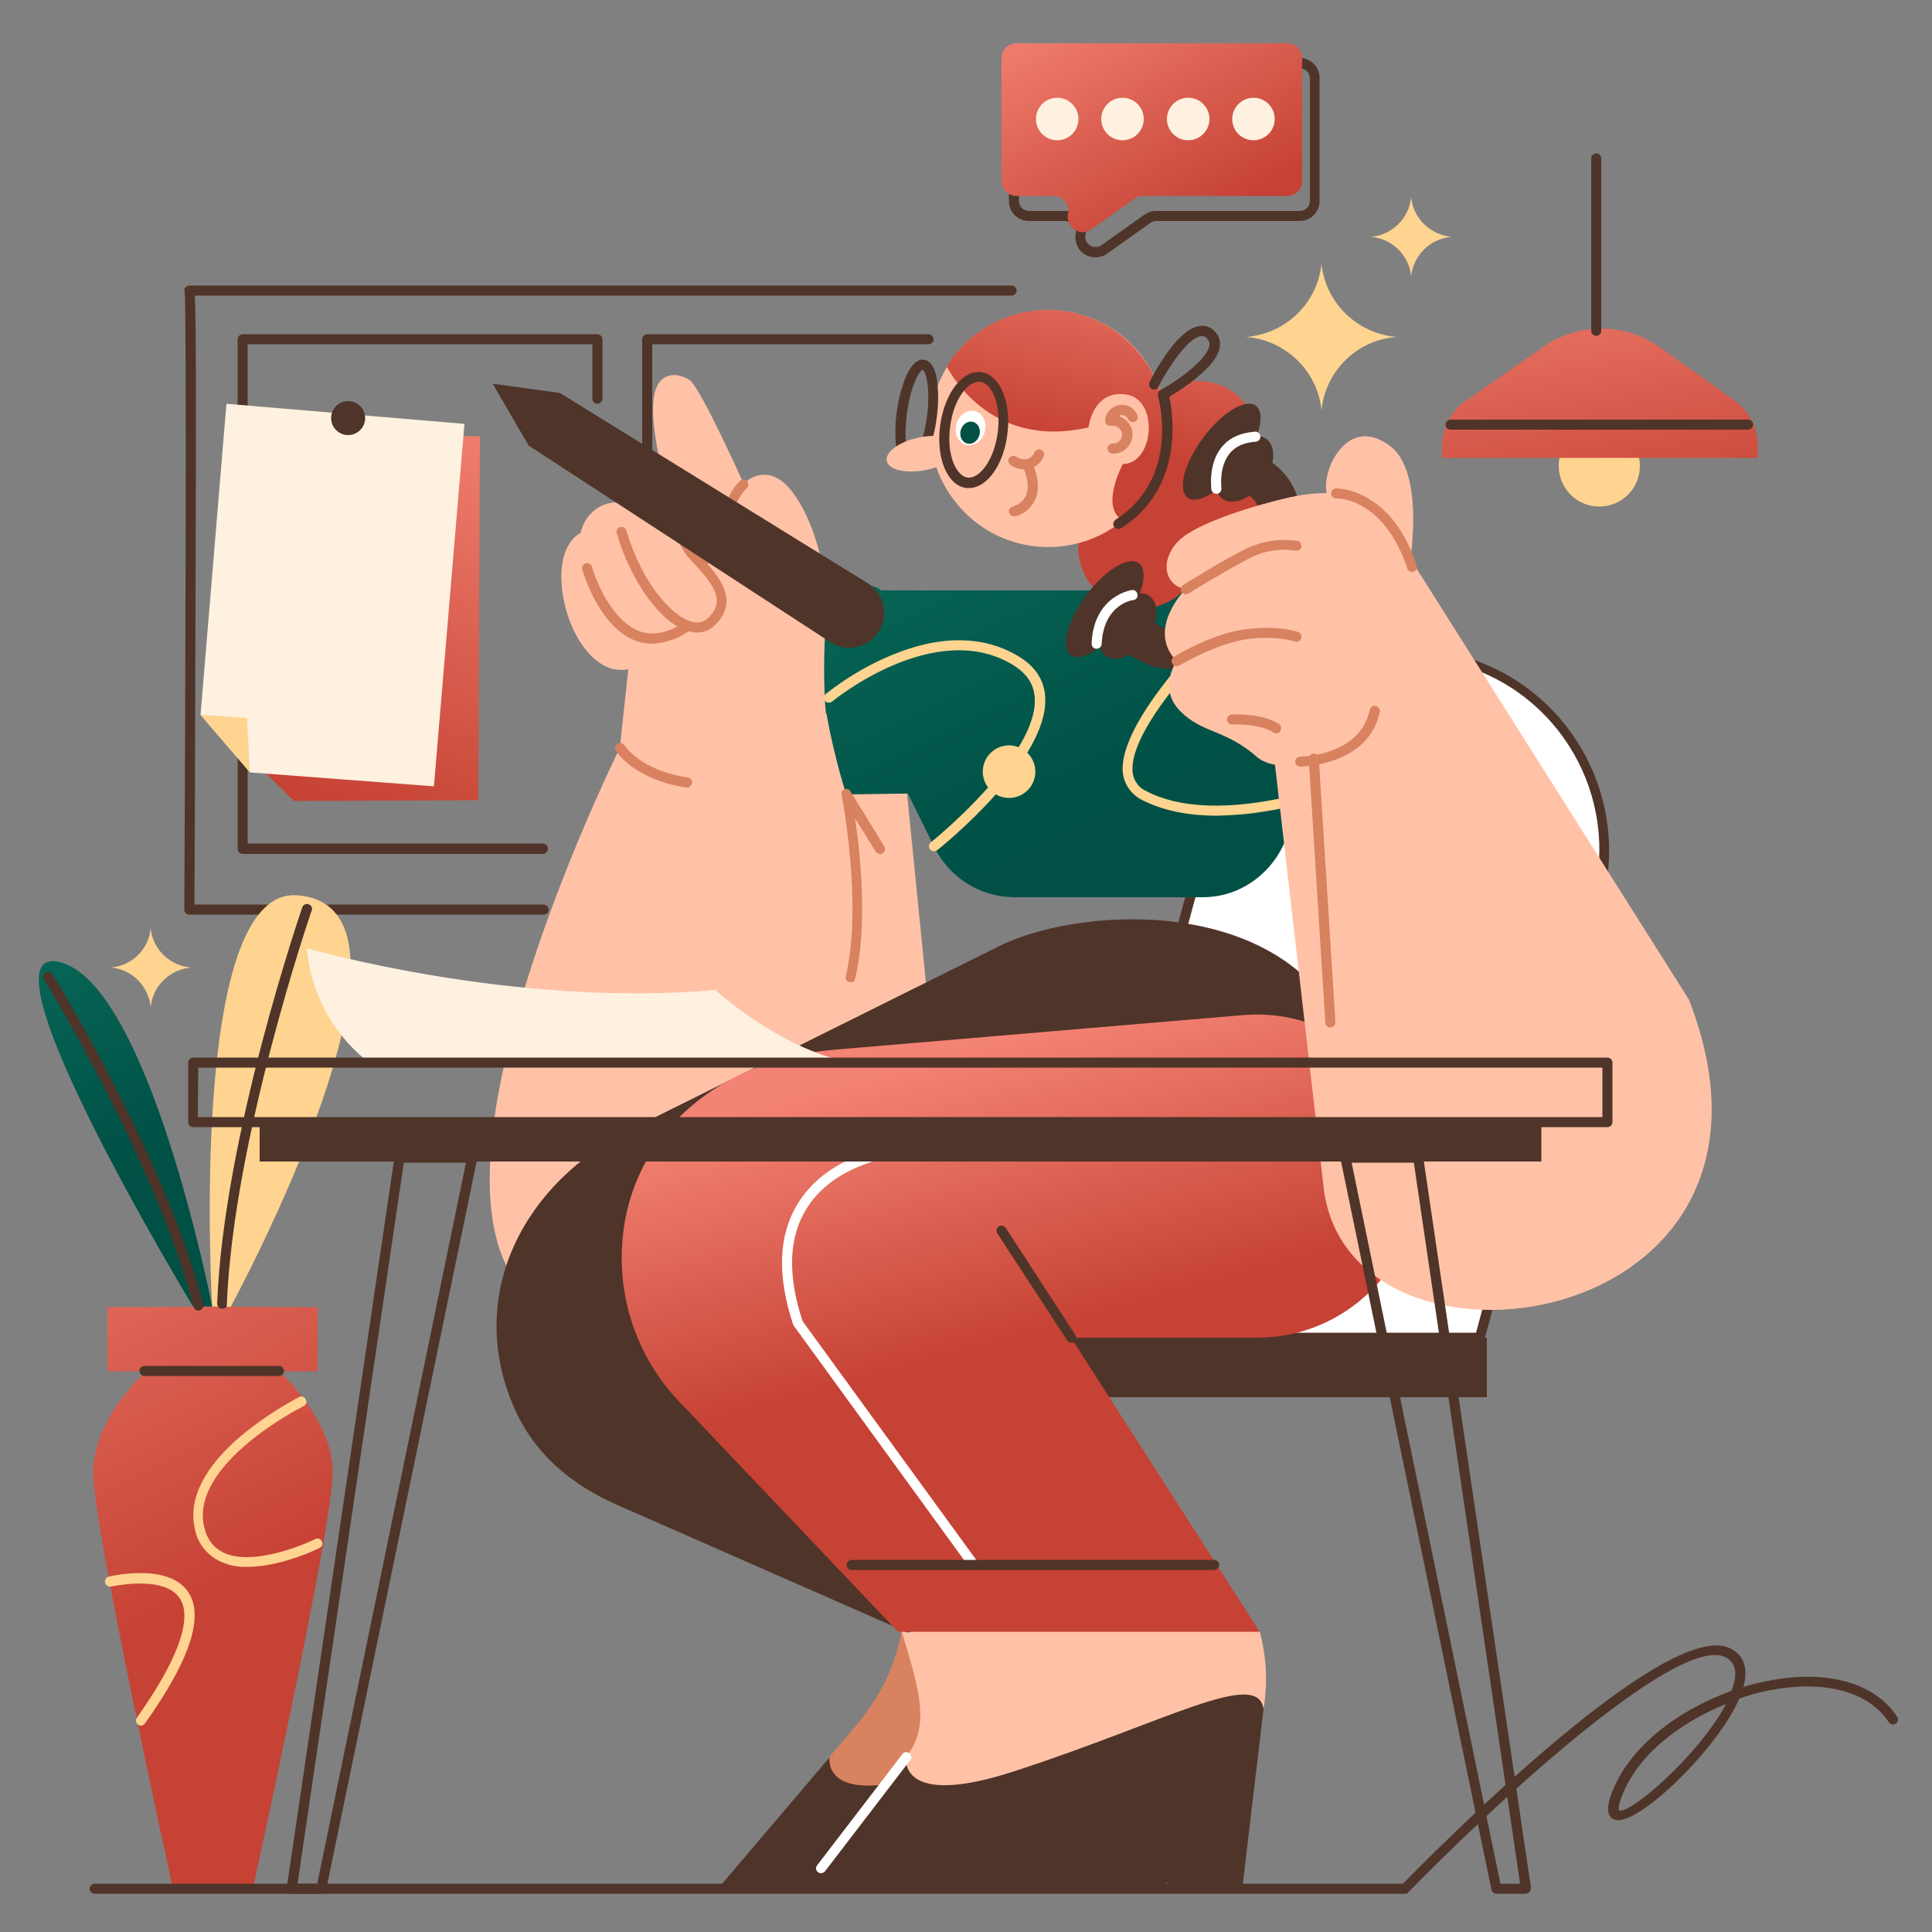 <svg width="500" height="500" viewBox="0 0 500 500" fill="none" xmlns="http://www.w3.org/2000/svg">
<rect x="0" y="0" width="500" height="500" fill="#808080" stroke="none"/>
<path d="M384.8 346.2H277.3V361.6H384.8V346.2Z" fill="#4F3429"/>
<path d="M364.1 168.8C341 168.8 320.8 184.3 314.9 206.5L277.3 346.2H382.9L413.4 233C420.7 205.8 404.6 177.8 377.4 170.5C373.1 169.4 368.6 168.8 364.1 168.8Z" fill="white"/>
<path d="M382.9 347.5H277.3C276.9 347.5 276.5 347.3 276.3 347C276.1 346.7 276 346.3 276.1 345.9L313.7 206.3C321.4 178.5 350.1 162.1 378 169.7C405.6 177.3 422 205.7 414.7 233.5L384.2 346.6C384 347.1 383.5 347.5 382.9 347.5ZM279 344.9H382L412.2 232.7C419.3 206.2 403.6 178.9 377.1 171.8C350.6 164.7 323.3 180.4 316.2 206.9L279 344.9Z" fill="#4F3429"/>
<path d="M140.8 236.7H49C48.3 236.7 47.7 236.1 47.7 235.4C48 182 48.3 80.5 47.8 75.6C47.8 75.5 47.7 75.3 47.7 75.2C47.7 74.5 48.3 73.9 49 73.9H261.8C262.5 73.9 263.1 74.5 263.1 75.2C263.1 75.9 262.5 76.5 261.8 76.5H50.4C50.7 81.4 50.8 97.8 50.6 155.6C50.5 191.1 50.4 226.9 50.3 234.1H140.7C141.4 234.1 142 234.7 142 235.4C142 236.1 141.5 236.7 140.8 236.7Z" fill="#4F3429"/>
<path d="M167.5 221C166.8 221 166.2 220.4 166.2 219.7V87.8C166.2 87.1 166.8 86.5 167.5 86.5H240.3C241 86.5 241.6 87.1 241.6 87.8C241.6 88.5 241 89.1 240.3 89.1H168.8V219.6C168.8 220.4 168.2 221 167.5 221Z" fill="#4F3429"/>
<path d="M140.5 221H62.8C62.1 221 61.5 220.4 61.5 219.7V87.8C61.5 87.1 62.1 86.5 62.8 86.5H154.6C155.3 86.5 155.9 87.1 155.9 87.8V103.2C155.9 103.9 155.3 104.5 154.6 104.5C153.9 104.5 153.3 103.9 153.3 103.2V89.1H64.1V218.3H140.5C141.2 218.3 141.8 218.9 141.8 219.6C141.8 220.3 141.3 221 140.5 221Z" fill="#4F3429"/>
<path d="M72.201 354.9H82.201V338.3L59.801 338.2H55.001H50.201L27.801 338.3V354.9H37.801C37.801 354.9 24.101 367 24.101 381.1C24.101 395.2 44.801 488.9 44.801 488.9H65.401C65.401 488.9 86.101 395.1 86.101 381.1C86.101 367.1 72.201 354.9 72.201 354.9Z" fill="url(#paint0_linear_2095_352)"/>
<path d="M72.201 356.1H37.501C36.801 356.2 36.201 355.6 36.101 354.9C36.001 354.2 36.601 353.6 37.301 353.5C37.401 353.5 37.501 353.5 37.501 353.5H72.101C72.801 353.4 73.401 354 73.501 354.7C73.601 355.4 73.001 356 72.301 356.1C72.301 356.2 72.201 356.2 72.201 356.1Z" fill="#4F3429"/>
<path d="M36.501 446.6C35.801 446.6 35.201 446 35.201 445.3C35.201 445 35.301 444.8 35.401 444.6C48.901 425.5 48.901 417.2 46.501 413.6C42.401 407.5 28.901 410.6 28.801 410.6C28.101 410.8 27.401 410.3 27.201 409.6C27.001 408.9 27.501 408.2 28.201 408C28.801 407.9 43.601 404.4 48.701 412C52.901 418.2 49.201 429.6 37.601 445.9C37.301 446.3 36.901 446.6 36.501 446.6Z" fill="#FED490"/>
<path d="M64 405.5C61.5 405.6 59.1 405.1 56.8 404C53.4 402.3 51 399.2 50.4 395.5C48.7 387.9 52.9 379.6 62.5 371.5C67.1 367.7 72.1 364.4 77.3 361.6C77.9 361.2 78.7 361.4 79.1 362.1C79.5 362.8 79.3 363.5 78.6 363.9C78.5 363.9 78.5 364 78.4 364C78.1 364.1 49.2 378.8 52.8 395C53.5 398.3 55.2 400.5 57.8 401.8C66.2 405.8 81.5 398.4 81.6 398.3C82.2 398 83 398.2 83.3 398.9C83.6 399.5 83.4 400.3 82.7 400.6C82.4 400.8 72.8 405.5 64 405.5Z" fill="#FED490"/>
<path d="M54.901 338.1C54.901 338.1 38.6 254.8 15.501 249C-7.6 243.2 50.001 338.2 50.001 338.2L54.901 338.1Z" fill="url(#paint1_linear_2095_352)"/>
<path d="M54.9 338.1C54.9 338.1 48.5 229.8 76.8 231.7C116.2 234.3 59.7 338.2 59.7 338.2L54.9 338.1Z" fill="#FED490"/>
<path d="M51.401 339.2C50.8 339.2 50.3 338.8 50.1 338.2C40.3 300.5 11.7 254 11.4 253.5C11.001 252.9 11.2 252.1 11.8 251.7C12.4 251.3 13.2 251.5 13.601 252.1C13.9 252.6 42.7 299.4 52.6 337.5C52.8 338.2 52.401 338.9 51.7 339.1C51.6 339.2 51.501 339.2 51.401 339.2Z" fill="#4F3429"/>
<path d="M57.5 338.7C56.8 338.7 56.2 338.1 56.2 337.4C57.8 294.2 78 235.5 78.2 234.9C78.4 234.2 79.1 233.8 79.8 234C80.5 234.2 80.9 234.9 80.7 235.6C80.7 235.7 80.7 235.7 80.6 235.8C80.4 236.4 60.4 294.7 58.7 337.6C58.9 338.1 58.3 338.7 57.5 338.7C57.6 338.7 57.6 338.7 57.5 338.7Z" fill="#4F3429"/>
<path d="M283.501 66.6C282.501 66.6 281.501 66.3 280.701 65.8C278.901 64.7 278.001 62.5 278.401 60.4C278.701 59 277.801 57.6 276.301 57.3C276.101 57.3 276.001 57.2 275.801 57.2H266.301C263.401 57.2 261.101 54.9 261.101 52V20.3C261.101 17.4 263.401 15 266.301 15H336.301C339.201 15 341.501 17.3 341.501 20.2V52C341.501 54.9 339.201 57.2 336.301 57.2H299.201C298.701 57.2 298.101 57.4 297.701 57.7L286.601 65.6C285.601 66.3 284.601 66.6 283.501 66.6ZM266.301 17.6C264.801 17.6 263.701 18.8 263.701 20.2V52C263.701 53.5 264.901 54.6 266.301 54.6H275.801C278.701 54.6 281.001 56.9 281.001 59.8C281.001 60.1 281.001 60.5 280.901 60.8C280.601 62.2 281.601 63.6 283.001 63.9C283.701 64 284.401 63.9 285.001 63.5L296.101 55.6C297.001 55 298.001 54.6 299.101 54.6H336.301C337.801 54.6 339.001 53.5 339.001 52V20.3C339.001 18.8 337.801 17.7 336.401 17.7L266.301 17.6Z" fill="#4F3429"/>
<path d="M333.1 11.2H263.1C260.9 11.2 259.2 12.9 259.2 15.1V46.8C259.2 49 261 50.7 263.1 50.7H272.6C274.8 50.7 276.5 52.5 276.5 54.6C276.5 54.8 276.5 55.1 276.4 55.3C276 57.4 277.3 59.5 279.4 60C280.5 60.2 281.6 60 282.5 59.3L293.6 51.4C294.3 50.9 295.1 50.7 295.9 50.7H333.1C335.3 50.7 337 49 337 46.8V15.1C337.1 12.9 335.3 11.2 333.1 11.2C333.2 11.2 333.2 11.2 333.1 11.2Z" fill="url(#paint2_linear_2095_352)"/>
<path d="M273.601 36.3C276.638 36.3 279.101 33.838 279.101 30.8C279.101 27.762 276.638 25.3 273.601 25.3C270.563 25.3 268.101 27.762 268.101 30.8C268.101 33.838 270.563 36.3 273.601 36.3Z" fill="#FEF1E0"/>
<path d="M290.5 36.3C293.538 36.3 296 33.838 296 30.8C296 27.762 293.538 25.3 290.5 25.3C287.462 25.3 285 27.762 285 30.8C285 33.838 287.462 36.3 290.5 36.3Z" fill="#FEF1E0"/>
<path d="M307.5 36.3C310.538 36.3 313 33.838 313 30.8C313 27.762 310.538 25.3 307.5 25.3C304.462 25.3 302 27.762 302 30.8C302 33.838 304.462 36.3 307.5 36.3Z" fill="#FEF1E0"/>
<path d="M324.4 36.3C327.438 36.3 329.9 33.838 329.9 30.8C329.9 27.762 327.438 25.3 324.4 25.3C321.363 25.3 318.9 27.762 318.9 30.8C318.9 33.838 321.363 36.3 324.4 36.3Z" fill="#FEF1E0"/>
<path d="M306.199 422.2C307.999 428.8 308.299 435.6 307.199 442.3C307.199 442.3 195.999 486.7 214.699 454.7C220.199 447.5 230.199 439.4 233.299 422.2C263.299 422.2 283.999 422.1 306.199 422.2Z" fill="#D88260"/>
<path d="M307.2 442.3L301.7 488.7H283C281.4 485 277.1 483.4 273.4 485C272.5 485.4 271.6 486 271 486.8L269.1 488.9H185.7L214.7 454.8C214.7 454.8 212.3 468.5 243 458.4C282 445.6 305.7 431.7 307.2 442.3Z" fill="#4F3429"/>
<path d="M326 422.2C327.8 428.8 328.1 435.6 327 442.3C327 442.3 215.7 486.7 234.5 454.7C240 447.5 239.1 440.3 233.3 422.2C263.3 422.2 303.8 422.1 326 422.2Z" fill="#FFC2A7"/>
<path d="M327 442.3L321.5 488.7H302.8C301.2 485 296.9 483.3 293.3 484.9C292.3 485.3 291.5 485.9 290.8 486.7L288.9 488.8H205.5L234.5 454.7C234.5 454.7 232.1 468.4 262.8 458.3C301.8 445.6 325.5 431.7 327 442.3Z" fill="#4F3429"/>
<path d="M215.2 184.4L220.1 205.2L234.7 205L244.1 299C245.2 366.2 155.2 371.1 131.7 328.8C111.3 292.2 160.4 193.6 160.4 193.6L215.2 184.4Z" fill="#FFC2A7"/>
<path d="M349.7 271.3L316.1 267C324.5 288.4 314 312.6 292.6 321.1L247.9 338.8L307.3 404L234.9 422.5L160.7 389.9C147.6 384.3 137.5 375.8 132.3 362.5C121.2 334.6 135.3 306.3 163.2 292.3L258.7 244.8C280.6 234 335.8 231.4 349.7 271.3Z" fill="#4F3429"/>
<path d="M367.1 304.5C367.1 327.5 348.4 346.2 325.3 346.2H277.2L326 422.3H232.4L176.7 363.7C166.6 353.6 160.9 339.9 160.9 325.6C160.9 295.6 184.4 274.4 215.5 271.7L321.8 262.7C344.8 260.8 365 277.8 366.9 300.8C367.1 302.1 367.1 303.3 367.1 304.5Z" fill="url(#paint3_linear_2095_352)"/>
<path d="M262.4 232.2H311.3C324 232.2 334.3 221.6 334.6 208.3L335.4 168.3C335.4 168.3 332.9 153.9 314.7 152.8H229C223.8 152.3 212 159.6 220.1 175.5C223.9 182.9 234.6 204.7 241.7 219C245.5 227 253.5 232.1 262.4 232.2Z" fill="url(#paint4_linear_2095_352)"/>
<path d="M228 152.8C228 152.8 223.7 147.8 215.4 158.2C207.1 168.6 219 205.6 219 205.6L239.6 205.3L228 152.8Z" fill="url(#paint5_linear_2095_352)"/>
<path d="M314.6 152.8H333.9C333.9 152.8 350.1 149.6 359.9 172.3L374.8 207.4H325.5L314.6 152.8Z" fill="url(#paint6_linear_2095_352)"/>
<path d="M241.699 220.3C240.999 220.3 240.399 219.7 240.399 219C240.399 218.6 240.599 218.2 240.899 218C241.199 217.8 268.599 195.6 267.799 180.7C267.599 177.2 265.899 174.5 262.499 172.3C242.199 159.5 215.499 181.4 215.299 181.6C214.699 182 213.899 181.9 213.499 181.4C213.099 180.9 213.099 180.1 213.699 179.6C218.799 175.6 224.399 172.2 230.399 169.7C243.299 164.2 254.899 164.4 263.999 170.1C268.099 172.7 270.299 176.2 270.499 180.5C271.399 196.7 243.899 219 242.699 219.9C242.299 220.2 241.999 220.3 241.699 220.3Z" fill="#FED490"/>
<path d="M314.9 211.1C307.2 211.1 300.8 209.7 295.5 207C292.1 205.3 290.1 201.6 290.6 197.8C292 181.4 324.1 152.2 325.7 151.7C326.4 151.5 327.1 151.9 327.3 152.6C327.5 153.2 327.2 153.8 326.7 154.1C324.7 155.5 292.5 185.1 293.1 199.3C293.1 201.6 294.5 203.8 296.6 204.7C314.2 214 343.6 203.3 343.9 203.2C344.6 203 345.3 203.4 345.5 204.1C345.7 204.7 345.4 205.4 344.8 205.6C339.1 207.6 333.2 209.1 327.3 210C323.3 210.7 319.1 211 314.9 211.1Z" fill="#FED490"/>
<path d="M267.856 200.793C268.457 197.086 265.94 193.593 262.233 192.991C258.526 192.389 255.033 194.907 254.431 198.614C253.83 202.321 256.347 205.814 260.054 206.416C263.761 207.017 267.254 204.5 267.856 200.793Z" fill="#FED490"/>
<path d="M213 147.8C211.4 136.8 206 126.4 201.4 123.9C198.5 122.1 194.7 122.7 192.5 125.3C192.5 125.3 181.3 100.2 178.4 98.3C175.5 96.4 169.8 95.7 169.1 103.8C168.4 111.9 172.1 124.5 172.1 124.5C172.1 124.5 162.8 124 159.9 130C155.2 129.9 151.2 133.3 150.3 137.9C150.3 137.9 144.3 140.4 145.4 151.9C146.5 163.4 153.8 175 162.6 173.2L160.4 193.7L213.7 184.8C212.4 166.4 214.7 160 213 147.8Z" fill="#FFC2A7"/>
<path d="M180.4 163.7C179.7 163.7 179 163.6 178.3 163.4C171.3 161.6 163.4 150.9 159.6 138C159.4 137.3 159.8 136.6 160.5 136.4C161.2 136.2 161.9 136.6 162.1 137.3C166.1 150.8 173.8 159.5 179 160.9C180.5 161.4 182.2 161 183.3 159.9C187.9 155.4 184.7 151.3 179.2 145.4L178.6 144.8C173.7 139.5 170.9 125.4 170.8 124.8C170.7 124.1 171.1 123.4 171.8 123.3C172.5 123.2 173.2 123.6 173.3 124.3C173.3 124.4 176 138.3 180.4 143.1L181 143.7C185.6 148.6 191.8 155.2 185 161.8C183.8 163 182.2 163.7 180.4 163.7Z" fill="#D88260"/>
<path d="M168.899 166.6C167.499 166.6 166.099 166.4 164.699 165.9C155.699 162.7 151.499 150 150.699 147.5C150.499 146.8 150.799 146.1 151.499 145.8C152.199 145.6 152.899 145.9 153.199 146.6V146.7C155.099 153 159.5 161.2 165.6 163.4C169.1 164.6 172.999 163.8 177.199 161C177.799 160.5 178.6 160.6 179 161.2C179.5 161.8 179.4 162.6 178.8 163C178.7 163 178.7 163.1 178.6 163.1C175.8 165.2 172.399 166.4 168.899 166.6Z" fill="#D88260"/>
<path d="M181.9 147.4C181.8 147.4 181.7 147.4 181.6 147.4C180.9 147.2 180.5 146.5 180.7 145.8C181.5 142.2 183.9 139.2 187.3 137.7C186.4 128.6 191.5 124.5 191.7 124.3C192.3 123.9 193.1 124.2 193.5 124.8C193.8 125.3 193.7 125.9 193.3 126.3C193.1 126.5 188.8 130.1 189.9 138.4C190 139.1 189.6 139.7 188.9 139.8C188.7 139.8 184.5 140.9 183.1 146.4C183 147 182.5 147.4 181.9 147.4Z" fill="#D88260"/>
<path d="M144.9 101.7L224.5 150.9C228.7 153.5 230.1 159 227.5 163.3C227.4 163.4 227.4 163.5 227.3 163.6C224.6 167.7 219 168.9 214.9 166.2L136.8 115.3L127.5 99.3L144.9 101.7Z" fill="#4F3429"/>
<path d="M220.2 254.2C220.1 254.2 220 254.2 219.9 254.2C219.2 254.1 218.7 253.4 218.9 252.7C218.9 252.7 218.9 252.7 218.9 252.6C223.3 234.3 217.9 206 217.8 205.7C217.7 205 218.1 204.3 218.8 204.2C219.3 204.1 219.9 204.3 220.1 204.8L228.9 219.1C229.2 219.7 229 220.5 228.4 220.9C227.8 221.2 227.1 221 226.7 220.5L221.3 211.8C222.7 221.4 224.6 239.7 221.3 253.3C221.3 253.8 220.8 254.2 220.2 254.2Z" fill="#D88260"/>
<path d="M177.8 203.8H177.6C164.2 201.8 159.6 194.6 159.4 194.3C159 193.7 159.2 192.9 159.8 192.5C160.4 192.1 161.2 192.3 161.6 192.9C161.7 193 165.9 199.5 178 201.2C178.7 201.3 179.2 202 179.1 202.7C178.9 203.4 178.4 203.8 177.8 203.8Z" fill="#D88260"/>
<path d="M331.8 131.1C331.5 126.2 329.3 121.5 325.6 118.2C325.9 116.8 326 115.3 325.9 113.8C325.5 105 318.1 98.2 309.3 98.6C300.5 99 293.7 106.4 294.1 115.2C294.1 115.4 294.1 115.6 294.1 115.9C294.3 118.5 295 120.9 296.4 123.1C295.9 123.9 295.5 124.8 295.2 125.7C294.8 125.7 294.4 125.7 294 125.7C285.2 126.2 278.5 133.8 279.1 142.6C279.6 151.4 287.2 158.1 296 157.5C300.9 157.2 305.4 154.7 308.2 150.6C318.3 153.3 328.6 147.3 331.3 137.2C331.7 135.2 331.9 133.1 331.8 131.1Z" fill="url(#paint7_linear_2095_352)"/>
<path d="M301.8 113.1C301.2 121.6 297.2 129.4 290.6 134.7C277.5 145.4 258.1 143.4 247.5 130.2C236.8 117.1 238.8 97.7 252 87.1C265.2 76.5 284.5 78.4 295.1 91.6C299.9 97.7 302.4 105.4 301.8 113.1Z" fill="#FFC2A7"/>
<path d="M235.8 121.8H235.4C233.7 121.6 232.6 119.8 232 116.5C231.2 110 232.1 103.4 234.5 97.3C235.9 94.3 237.4 92.9 239.1 93.1C240.8 93.3 242 95.1 242.5 98.4C242.9 101.6 242.9 104.9 242.4 108.2C242 111.4 241.2 114.6 240 117.6C238.8 120.4 237.4 121.8 235.8 121.8ZM238.8 95.7C238.1 95.8 235.7 99.5 234.7 107.1C233.7 114.7 235.1 118.9 235.8 119.2C236.5 119.1 238.9 115.4 239.9 107.8C240.9 100.1 239.5 96 238.8 95.7Z" fill="#4F3429"/>
<path d="M239.646 121.636C244.791 120.605 248.582 117.881 248.116 115.552C247.649 113.224 243.1 112.172 237.955 113.204C232.811 114.235 229.019 116.959 229.486 119.288C229.953 121.616 234.502 122.668 239.646 121.636Z" fill="#FFC2A7"/>
<path d="M301.8 113.1C301.2 121.6 297.2 129.4 290.6 134.7C284.5 131.2 290.6 120.1 290.6 120.1C298.7 120 300 103.4 291.5 102.1C282.8 100.8 281.7 110.6 281.7 110.6C255.5 116.7 245.3 95.1 245 94.9C253.8 80.4 272.7 75.9 287.2 84.7C296.9 90.8 302.6 101.7 301.8 113.1Z" fill="url(#paint8_linear_2095_352)"/>
<path d="M288 117.4C290.7 117.5 293 115.3 293.1 112.6C293.2 109.9 291 107.6 288.3 107.5C287.9 107.5 287.5 107.5 287.1 107.6L288.7 108.9C288.7 108.6 288.7 108.9 288.7 108.7C288.7 108.7 288.8 108.3 288.8 108.5C288.9 108.3 289 108.1 289.2 108C289.4 107.7 289.8 107.5 290.2 107.4C290.3 107.4 290.3 107.4 290.2 107.4H290.3C290.3 107.4 290.7 107.4 290.5 107.4C290.7 107.4 290.9 107.5 291.1 107.6C291.3 107.7 291.5 107.8 291.6 108C291.7 108.1 291.6 108 291.7 108.1C291.8 108.2 291.9 108.5 291.9 108.3C292.1 109 292.8 109.4 293.5 109.2C294.2 109 294.6 108.3 294.4 107.6C293.6 105.4 291.2 104.2 288.9 105C287.2 105.6 286.1 107.1 286 108.9C286 109.6 286.6 110.2 287.3 110.2C287.4 110.2 287.5 110.2 287.6 110.2C288.3 110.1 288.9 110.3 289.5 110.7C289.7 110.9 289.9 111.1 290.1 111.4C290.3 111.7 290.3 112 290.4 112.3C290.5 113.6 289.5 114.7 288.2 114.8C288.1 114.8 288 114.8 287.9 114.8C287.2 114.8 286.6 115.4 286.6 116.1C286.6 116.8 287.2 117.4 288 117.4Z" fill="#D88260"/>
<path d="M254.83 111.827C255.524 109.441 254.453 107.031 252.438 106.445C250.423 105.859 248.226 107.318 247.532 109.704C246.838 112.091 247.909 114.5 249.924 115.086C251.939 115.673 254.136 114.213 254.83 111.827Z" fill="white"/>
<path d="M253.455 112.68C253.902 111.142 253.19 109.582 251.864 109.197C250.538 108.811 249.101 109.745 248.654 111.283C248.206 112.821 248.918 114.38 250.244 114.766C251.57 115.152 253.007 114.217 253.455 112.68Z" fill="#005045"/>
<path d="M262.4 133.6C261.7 133.6 261.1 133 261.1 132.3C261.1 131.7 261.5 131.3 262 131.1C263.6 130.7 264.9 129.6 265.6 128.1C266.8 125 264.8 121 264.8 121C264.5 120.4 264.8 119.6 265.4 119.3C266 119 266.8 119.2 267.1 119.8C267.2 120 269.7 124.9 268 129.1C267 131.3 265.2 133 262.8 133.6C262.6 133.6 262.5 133.6 262.4 133.6Z" fill="#D88260"/>
<path d="M265.2 121.5C263.9 121.5 262.6 121.1 261.6 120.4C261 120 260.8 119.2 261.1 118.6C261.5 118 262.3 117.8 262.9 118.1L263 118.2C263.8 118.7 264.9 119 265.9 118.8C266.7 118.5 267.4 117.9 267.7 117.1C268 116.4 268.8 116.1 269.4 116.4C270.1 116.7 270.4 117.5 270.1 118.1C270.1 118.2 270 118.2 270 118.3C269.3 119.8 268.1 120.9 266.5 121.3C266.1 121.5 265.6 121.5 265.2 121.5Z" fill="#D88260"/>
<path d="M250.8 126.3C250.6 126.3 250.3 126.3 250.1 126.3C245.2 125.7 242.2 118.6 243.3 110.2C244.4 101.8 249.1 95.7 253.9 96.3C258.7 96.9 261.8 104 260.7 112.4C259.7 120.4 255.4 126.3 250.8 126.3ZM253.3 98.8C250.4 98.8 246.8 103.3 245.9 110.4C244.9 117.8 247.5 123.2 250.4 123.6C253.3 124 257.2 119.4 258.2 112C259.2 104.6 256.6 99.2 253.7 98.8H253.3Z" fill="#4F3429"/>
<path d="M289.4 136.9C288.7 136.9 288.1 136.3 288.1 135.6C288.1 135.2 288.3 134.8 288.7 134.5C305.5 123.7 299.9 103.4 299.7 102.5C299.5 101.9 299.8 101.3 300.3 101C305 98.4 312.5 92.9 313 89.4C313.1 88.7 312.8 88.1 312.4 87.6C312 87.1 311.3 86.9 310.7 87C307.3 87.6 302.2 95.3 299.8 100.1C299.5 100.8 298.7 101 298.1 100.7C297.5 100.4 297.2 99.6 297.5 99V98.9C298.2 97.5 304.4 85.3 310.3 84.4C311.8 84.1 313.3 84.6 314.3 85.7C315.4 86.7 315.9 88.2 315.7 89.7C315 95 305.6 100.9 302.6 102.7C303.6 107.2 306.5 126.1 290.3 136.6C289.9 136.8 289.6 136.9 289.4 136.9Z" fill="#4F3429"/>
<path d="M290.722 161.221C295.597 154.66 297.392 147.739 294.732 145.763C292.072 143.787 285.964 147.504 281.089 154.065C276.215 160.626 274.419 167.547 277.079 169.523C279.739 171.499 285.847 167.783 290.722 161.221Z" fill="#4F3429"/>
<path d="M296.631 165.577C299.793 161.321 300.2 156.269 297.541 154.293C294.881 152.317 290.161 154.164 286.999 158.42C283.837 162.676 283.43 167.728 286.09 169.705C288.75 171.681 293.469 169.833 296.631 165.577Z" fill="#4F3429"/>
<path d="M285.5 157.8C283.8 160.1 284.3 163.4 286.6 165.1L292.8 169.7C300.6 175.4 311.5 173.9 317.3 166.2C320.4 162.1 323.9 157.5 326.6 153.8C328 152 329.1 150.4 330 149.2C331.6 147 333.3 144.6 331.5 141.7C330 139.2 326.8 138.4 324.4 139.9C323.5 140.4 322.8 141.2 322.4 142.1C321.8 143 319.4 146.4 309.2 160C306.8 163.1 302.4 163.8 299.2 161.4L293 156.8C290.5 155 287.3 155.5 285.5 157.8Z" fill="#4F3429"/>
<path d="M320.993 120.469C325.868 113.908 327.664 106.987 325.004 105.01C322.344 103.034 316.236 106.751 311.361 113.312C306.486 119.873 304.69 126.794 307.35 128.77C310.01 130.747 316.118 127.03 320.993 120.469Z" fill="#4F3429"/>
<path d="M326.843 124.905C330.005 120.649 330.412 115.597 327.752 113.62C325.093 111.644 320.373 113.492 317.211 117.748C314.049 122.004 313.642 127.056 316.302 129.032C318.961 131.009 323.681 129.161 326.843 124.905Z" fill="#4F3429"/>
<path d="M316.2 116.5C317.9 114.2 321.1 113.7 323.4 115.4L329.6 120C337.3 125.8 339 136.7 333.3 144.5C330.3 148.6 326.8 153.3 324.1 156.9C322.7 158.7 321.5 160.3 320.7 161.4C319 163.6 317.3 165.8 313.9 165C311.1 164.3 309.4 161.5 310.1 158.7C310.3 157.7 310.9 156.8 311.6 156.1C312.3 155.3 314.9 151.9 324.9 138.3C327.2 135.1 326.5 130.7 323.4 128.3L317.2 123.7C315 122.1 314.5 118.8 316.2 116.5Z" fill="#4F3429"/>
<path d="M314.8 127.8C314.2 127.8 313.6 127.3 313.5 126.7C313.5 126.4 312.6 120.2 316.1 115.8C318.1 113.3 321 112 324.9 111.7C325.6 111.7 326.2 112.3 326.2 113C326.2 113.7 325.7 114.2 325.1 114.3C322 114.5 319.7 115.5 318.2 117.4C315.4 120.9 316.1 126.2 316.1 126.3C316.2 127 315.7 127.7 315 127.8H314.8Z" fill="white"/>
<path d="M283.8 167.9C283 167.9 282.5 167.3 282.5 166.5C283.1 154 292.9 152.7 293 152.7C293.7 152.6 294.3 153.2 294.4 153.9C294.5 154.6 294 155.2 293.3 155.3C293 155.3 285.6 156.4 285.1 166.7C285.1 167.3 284.5 167.9 283.8 167.9Z" fill="white"/>
<path d="M329.8 196.5L342.5 306.8C348.1 362.4 470.9 345.8 437.1 258.7L365 144.6L329.8 196.5Z" fill="#FFC2A7"/>
<path d="M365.4 146.7C365.4 146.7 364.3 136.8 358.2 131.9C353.6 128.3 344.9 126.2 333.8 128.7C325.3 130.6 309.9 135.2 305.1 139.9C300.3 144.6 301 151.3 306.8 152.5C306.8 152.5 296.5 162.8 304.5 171.1C304.5 171.1 299.6 178.1 305.4 184C311.2 189.9 317.2 188.7 325.4 196C329.9 199.5 340.1 199.8 351.2 187.4C362.3 175 365.4 146.7 365.4 146.7Z" fill="#FFC2A7"/>
<path d="M365 144.6C365 144.6 368.7 121.9 359.6 115.3C350.5 108.7 345.3 117.5 344.1 121C342.9 124.5 342 129.4 347.1 132.8C352.2 136.2 365 144.6 365 144.6Z" fill="#FFC2A7"/>
<path d="M365.4 148C364.8 148 364.3 147.6 364.2 147.1C364.2 147 361.7 138.7 356.2 133.7C350.9 128.8 345.9 129 345.8 129C345.1 129 344.5 128.4 344.5 127.7C344.5 127.1 345 126.5 345.6 126.4C345.8 126.4 351.7 126.2 357.9 131.8C364.1 137.4 366.5 146.1 366.6 146.4C366.8 147.1 366.4 147.8 365.7 148C365.6 148 365.5 148 365.4 148Z" fill="#D88260"/>
<path d="M306.9 153.8C306.2 153.8 305.6 153.2 305.6 152.5C305.6 152.1 305.8 151.6 306.2 151.4C306.6 151.1 316.6 144.9 322.7 141.9C326.8 140 331.3 139.3 335.8 140C336.5 140.2 336.9 140.8 336.8 141.5C336.7 142.2 336 142.6 335.3 142.5C331.4 141.9 327.5 142.5 323.9 144.2C318 147.2 307.7 153.5 307.6 153.6C307.3 153.7 307.1 153.8 306.9 153.8Z" fill="#D88260"/>
<path d="M304.5 172.4C303.8 172.4 303.2 171.8 303.2 171.1C303.2 170.6 303.4 170.2 303.8 170C304.2 169.7 314 163.8 322.6 162.8C331.2 161.8 335.8 163.5 336 163.6C336.7 163.9 337 164.6 336.7 165.3C336.4 166 335.7 166.3 335 166C335 166 330.7 164.4 322.9 165.4C315.1 166.4 305.2 172.2 305.1 172.3C305 172.3 304.8 172.4 304.5 172.4Z" fill="#D88260"/>
<path d="M330.3 189.8C330 189.8 329.8 189.7 329.6 189.6C326.1 187.2 319 187.5 318.9 187.5C318.2 187.5 317.6 187 317.5 186.3C317.5 185.6 318 185 318.7 184.9C319 184.9 326.8 184.5 331 187.4C331.6 187.8 331.7 188.6 331.3 189.2C331.2 189.6 330.8 189.8 330.3 189.8Z" fill="#D88260"/>
<path d="M336.5 198.4C335.8 198.4 335.2 197.8 335.2 197.1C335.2 196.4 335.8 195.8 336.5 195.8C339.3 195.7 342.1 195.2 344.7 194.2C350.2 192.2 353.5 188.6 354.5 183.6C354.7 182.9 355.4 182.5 356.1 182.7C356.7 182.9 357.2 183.5 357.1 184.2C354.2 198.2 336.7 198.4 336.5 198.4Z" fill="#D88260"/>
<path d="M344.3 265.9C343.6 265.9 343 265.4 343 264.7L338.7 196.4C338.7 195.7 339.2 195.1 339.9 195C340.6 195 341.2 195.5 341.3 196.2L345.6 264.5C345.6 265.3 345.1 265.9 344.3 265.9Z" fill="#D88260"/>
<path d="M251.7 405.9C251.3 405.9 250.9 405.7 250.7 405.4L205.5 343.2C205.4 343.1 205.4 343 205.3 342.9C201.1 330.3 201.4 319.8 206.4 311.6C213.6 299.7 227.9 297.4 228.5 297.3H228.7H344.9C345.6 297.3 346.2 297.9 346.2 298.6C346.2 299.3 345.6 299.9 344.9 299.9H228.8C227.6 300.1 214.9 302.6 208.6 313C204.1 320.4 203.8 330.1 207.7 341.9L252.8 403.9C253.2 404.5 253.1 405.3 252.5 405.7C252.2 405.8 252 405.9 251.7 405.9Z" fill="white"/>
<path d="M314.2 406.3H220.4C219.7 406.3 219.1 405.7 219.1 405C219.1 404.3 219.7 403.7 220.4 403.7H314.2C314.9 403.7 315.5 404.3 315.5 405C315.5 405.7 315 406.3 314.2 406.3Z" fill="#4F3429"/>
<path d="M212.5 484.8C212.2 484.8 211.9 484.7 211.7 484.5C211.1 484.1 211 483.3 211.5 482.7L233.5 454C233.9 453.4 234.7 453.3 235.3 453.7C235.9 454.1 236 454.9 235.6 455.5L235.5 455.6L213.5 484.3C213.3 484.6 212.9 484.7 212.5 484.8Z" fill="white"/>
<path d="M277.3 347.5C276.9 347.5 276.5 347.3 276.2 346.9L258.1 319.2C257.7 318.6 257.9 317.8 258.5 317.4C259.1 317 259.9 317.2 260.3 317.8L278.3 345.5C278.7 346.1 278.5 346.9 278 347.3C277.8 347.4 277.6 347.5 277.3 347.5Z" fill="#4F3429"/>
<path d="M363.7 490.1H24.5C23.8 490.1 23.2 489.5 23.2 488.8C23.2 488.1 23.8 487.5 24.5 487.5H363.1C371.7 478.7 431.4 418.4 447.8 426.6C450.4 427.9 452.8 430.6 451.2 436.6C454.7 435.5 458.2 434.8 461.8 434.3C475.2 432.7 485.8 436.4 491 444.3C491.4 444.9 491.2 445.7 490.6 446.1C490 446.5 489.2 446.3 488.8 445.7C484.2 438.6 474.4 435.3 462.1 436.8C458 437.3 454 438.2 450.1 439.6L449.9 440.1C444 453.2 423.3 473.1 417.8 470.9C416 470.2 415.7 468.1 416.9 464.6C421.4 452 434.5 442.5 448.1 437.6C449.8 433.2 449.3 430.3 446.6 428.9C433.9 422.5 383 470.6 364.5 489.7C364.4 490 364 490.1 363.7 490.1ZM446.7 441C434.7 445.8 423.4 454.4 419.5 465.5C418.6 467.9 419 468.5 419 468.5C421.7 469.8 439.7 454.2 446.7 441Z" fill="#4F3429"/>
<path d="M123.8 207.1L76.1 207.3L62.2 193.5L62.5 112.6L124.2 112.9L123.8 207.1Z" fill="url(#paint9_linear_2095_352)"/>
<path d="M62.2 193.5L74.2 193.3L76.1 207.3L62.2 193.5Z" fill="url(#paint10_linear_2095_352)"/>
<path d="M112.3 203.5L64.7 199.9L51.9 185L58.6 104.5L120.2 109.7L112.3 203.5Z" fill="#FEF1E0"/>
<path d="M51.9 185L63.9 185.8L64.7 199.9L51.9 185Z" fill="#FED490"/>
<path d="M90.1 112.6C92.53 112.6 94.5 110.63 94.5 108.2C94.5 105.77 92.53 103.8 90.1 103.8C87.67 103.8 85.7 105.77 85.7 108.2C85.7 110.63 87.67 112.6 90.1 112.6Z" fill="#4F3429"/>
<path d="M94.5 274.2C85.8 267 80.4 256.7 79.4 245.4C79.4 245.4 133 260.9 185.1 256.2C185.1 256.2 206.3 275.6 226.8 275.6L94.5 274.2Z" fill="#FEF1E0"/>
<path d="M416 291.7H50C49.3 291.7 48.7 291.1 48.7 290.4V275C48.7 274.3 49.3 273.7 50 273.7H416C416.7 273.7 417.3 274.3 417.3 275V290.4C417.3 291.1 416.7 291.7 416 291.7ZM51.2 289.1H414.7V276.3H51.3L51.2 289.1Z" fill="#4F3429"/>
<path d="M398.9 290.1H67.2V300.6H398.9V290.1Z" fill="#4F3429"/>
<path d="M83.1 490.1H75.5C74.8 490.1 74.2 489.5 74.2 488.8C74.2 488.7 74.2 488.7 74.2 488.6L102.1 299.4C102.2 298.8 102.7 298.3 103.4 298.3H122.2C122.9 298.3 123.5 298.9 123.5 299.6C123.5 299.7 123.5 299.8 123.5 299.9L84.4 489.1C84.3 489.7 83.7 490.1 83.1 490.1ZM77 487.5H82.1L120.6 300.9H104.5L77 487.5Z" fill="#4F3429"/>
<path d="M394.9 490.1H387.3C386.7 490.1 386.2 489.7 386 489.1L346.9 299.8C346.8 299.4 346.9 299 347.2 298.7C347.4 298.4 347.8 298.2 348.2 298.2H367C367.6 298.2 368.2 298.7 368.3 299.3L396.2 488.5C396.3 489.2 395.8 489.9 395.1 490C395 490.1 394.9 490.1 394.9 490.1ZM388.3 487.5H393.4L365.9 300.9H349.8L388.3 487.5Z" fill="#4F3429"/>
<path d="M361.5 87.2C351.2 87.9 343 96 342 106.2C341 96 332.7 88 322.5 87.2C332.8 86.4 341 78.4 342 68.2C343 78.4 351.3 86.4 361.5 87.2Z" fill="#FED490"/>
<path d="M375.699 61.3C370.199 61.7 365.799 66 365.199 71.5C364.699 66 360.199 61.7 354.699 61.3C360.199 60.9 364.599 56.6 365.199 51.1C365.799 56.6 370.199 60.8 375.699 61.3Z" fill="#FED490"/>
<path d="M49.5 250.4C46.8 250.6 44.2 251.8 42.3 253.7C40.4 255.5 39.3 258 39 260.6C38.4 255.1 34.1 250.8 28.6 250.4C34.1 250 38.5 245.7 39 240.2C39.5 245.7 44 250 49.5 250.4Z" fill="#FED490"/>
<path d="M413.9 131.1C419.699 131.1 424.4 126.399 424.4 120.6C424.4 114.801 419.699 110.1 413.9 110.1C408.101 110.1 403.4 114.801 403.4 120.6C403.4 126.399 408.101 131.1 413.9 131.1Z" fill="#FED490"/>
<path d="M454.9 118.5H373.2V115.6C373.2 110.8 375.5 106.4 379.4 103.7L399.5 89.7C408.6 83.4 420.6 83.5 429.6 89.9L448.8 103.6C452.6 106.3 454.9 110.7 454.9 115.4V118.5Z" fill="url(#paint11_linear_2095_352)"/>
<path d="M413.1 86.9C412.4 86.9 411.8 86.3 411.8 85.6V41C411.8 40.3 412.4 39.7 413.1 39.7C413.8 39.7 414.4 40.3 414.4 41V85.6C414.4 86.4 413.8 86.9 413.1 86.9Z" fill="#4F3429"/>
<path d="M452.401 111.2H375.401C374.701 111.2 374.101 110.6 374.101 109.9C374.101 109.2 374.701 108.6 375.401 108.6H452.401C453.101 108.6 453.701 109.2 453.701 109.9C453.701 110.6 453.101 111.2 452.401 111.2Z" fill="#4F3429"/>
<defs>
<linearGradient id="paint0_linear_2095_352" x1="-4.079" y1="282.024" x2="61.191" y2="409.314" gradientUnits="userSpaceOnUse">
<stop stop-color="#F38374"/>
<stop offset="1" stop-color="#C64234"/>
</linearGradient>
<linearGradient id="paint1_linear_2095_352" x1="6.604" y1="232.748" x2="44.114" y2="313.668" gradientUnits="userSpaceOnUse">
<stop stop-color="#0A6B5B"/>
<stop offset="0.78" stop-color="#005146"/>
<stop offset="0.91" stop-color="#005045"/>
</linearGradient>
<linearGradient id="paint2_linear_2095_352" x1="277.763" y1="-5.297" x2="312.573" y2="56.593" gradientUnits="userSpaceOnUse">
<stop stop-color="#F38374"/>
<stop offset="1" stop-color="#C64234"/>
</linearGradient>
<linearGradient id="paint3_linear_2095_352" x1="251.645" y1="270.642" x2="271.955" y2="344.512" gradientUnits="userSpaceOnUse">
<stop stop-color="#F38374"/>
<stop offset="1" stop-color="#C64234"/>
</linearGradient>
<linearGradient id="paint4_linear_2095_352" x1="247.423" y1="108.728" x2="302.853" y2="223.338" gradientUnits="userSpaceOnUse">
<stop stop-color="#0A6B5B"/>
<stop offset="0.78" stop-color="#005146"/>
<stop offset="0.91" stop-color="#005045"/>
</linearGradient>
<linearGradient id="paint5_linear_2095_352" x1="200.75" y1="132.02" x2="255.75" y2="245.74" gradientUnits="userSpaceOnUse">
<stop stop-color="#0A6B5B"/>
<stop offset="0.78" stop-color="#005146"/>
<stop offset="0.91" stop-color="#005045"/>
</linearGradient>
<linearGradient id="paint6_linear_2095_352" x1="292.857" y1="86.751" x2="348.287" y2="201.361" gradientUnits="userSpaceOnUse">
<stop stop-color="#0A6B5B"/>
<stop offset="0.78" stop-color="#005146"/>
<stop offset="0.91" stop-color="#005045"/>
</linearGradient>
<linearGradient id="paint7_linear_2095_352" x1="319.673" y1="60.557" x2="308.633" y2="119.677" gradientUnits="userSpaceOnUse">
<stop stop-color="#F38374"/>
<stop offset="1" stop-color="#C64234"/>
</linearGradient>
<linearGradient id="paint8_linear_2095_352" x1="282.893" y1="53.7" x2="271.863" y2="112.81" gradientUnits="userSpaceOnUse">
<stop stop-color="#F38374"/>
<stop offset="1" stop-color="#C64234"/>
</linearGradient>
<linearGradient id="paint9_linear_2095_352" x1="116.873" y1="99.051" x2="75.732" y2="204.488" gradientUnits="userSpaceOnUse">
<stop stop-color="#F38374"/>
<stop offset="1" stop-color="#C64234"/>
</linearGradient>
<linearGradient id="paint10_linear_2095_352" x1="109.771" y1="96.272" x2="68.63" y2="201.709" gradientUnits="userSpaceOnUse">
<stop stop-color="#F38374"/>
<stop offset="1" stop-color="#C64234"/>
</linearGradient>
<linearGradient id="paint11_linear_2095_352" x1="404.067" y1="57.639" x2="417.917" y2="138.739" gradientUnits="userSpaceOnUse">
<stop stop-color="#F38374"/>
<stop offset="1" stop-color="#C64234"/>
</linearGradient>
</defs>
</svg>
